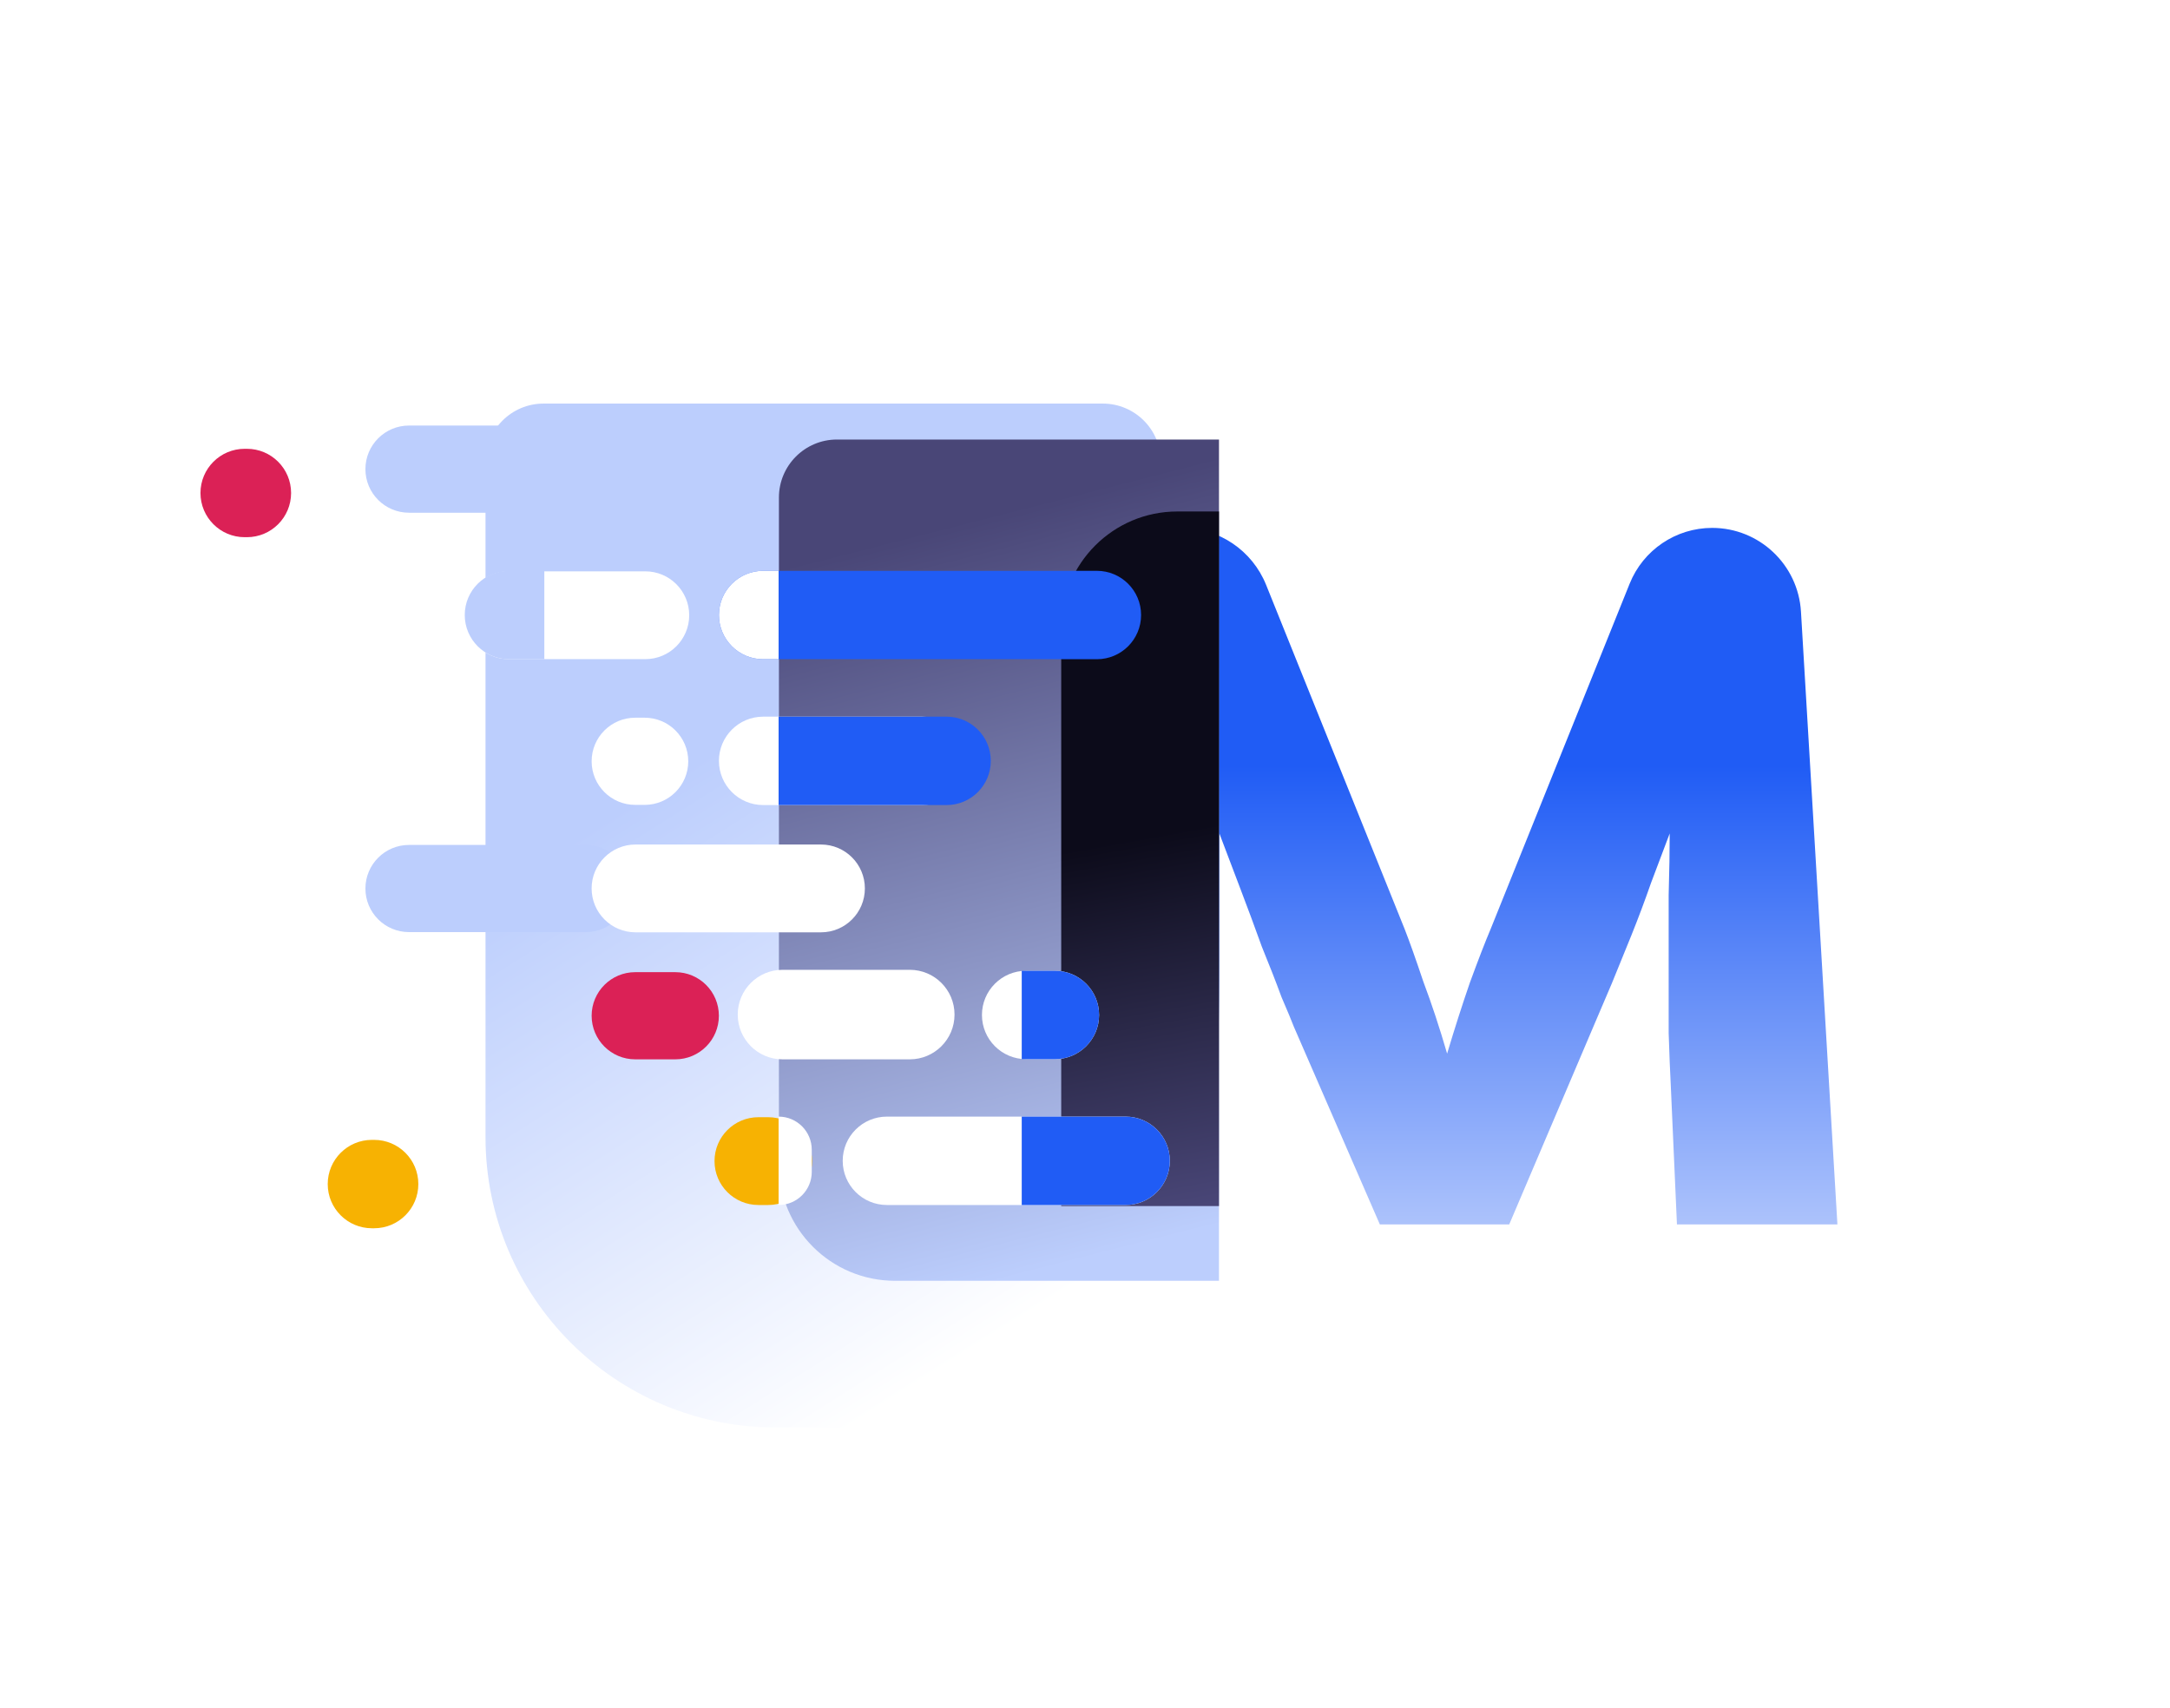 <svg width="1866" height="1469" viewBox="0 0 1866 1469" fill="none" xmlns="http://www.w3.org/2000/svg">
<g filter="url(#filter0_d)">
<path d="M1297.8 1033H1186.53L1112.64 863.121C1110.86 858.402 1107.3 849.849 1101.96 837.462C1097.21 824.485 1091.57 810.034 1085.04 794.108C1079.11 777.592 1072.88 760.781 1066.35 743.675C1059.82 726.569 1053.88 710.938 1048.54 696.781C1048.54 712.118 1048.54 729.813 1048.54 749.869C1048.54 769.924 1048.54 790.274 1048.54 810.919C1048.54 831.564 1048.25 851.029 1047.65 869.315C1047.65 887.6 1047.36 902.052 1046.76 912.669L1042.31 1033H907L938.233 507.607C940.69 466.266 974.89 434 1016.25 434C1048.14 434 1076.82 453.394 1088.74 483.007L1207.89 779.066C1212.05 789.684 1217.39 804.725 1223.92 824.191C1231.04 843.066 1237.86 863.711 1244.39 886.126C1250.92 864.301 1257.45 843.951 1263.97 825.075C1271.1 805.61 1277.03 790.274 1281.78 779.066L1401.35 481.972C1413.01 452.985 1441.09 434 1472.31 434C1512.79 434 1546.27 465.585 1548.67 506.052L1580 1033H1442.02L1436.68 912.669C1436.08 901.462 1435.49 886.715 1434.9 868.43C1434.9 850.144 1434.9 830.974 1434.9 810.919C1434.9 790.274 1434.9 769.924 1434.9 749.869C1435.49 729.224 1435.79 711.528 1435.79 696.781C1431.04 709.168 1425.7 723.325 1419.76 739.251C1414.42 754.587 1408.78 769.629 1402.85 784.375C1396.91 799.122 1391.28 812.983 1385.93 825.96C1380.59 838.347 1376.44 848.08 1373.47 855.158L1297.8 1033Z" fill="url(#paint0_linear)"/>
</g>
<g filter="url(#filter1_d)">
<path d="M467.502 347.012C467.502 319.438 489.855 297.085 517.428 297.085H998.282C1025.86 297.085 1048.21 319.438 1048.21 347.012V1127.74C1048.21 1155.31 1025.86 1177.66 998.282 1177.66H717.134C579.266 1177.66 467.502 1065.9 467.502 928.032V347.012Z" fill="url(#paint1_linear)"/>
</g>
<path d="M669.797 427.93C669.797 400.356 692.15 378.003 719.723 378.003H1048.21V1101.51H769.65C714.503 1101.51 669.797 1056.8 669.797 1001.65V427.93Z" fill="url(#paint2_linear)"/>
<path d="M912.551 539.735C912.551 484.588 957.257 439.882 1012.4 439.882H1048.21V1037.25H912.551V539.735Z" fill="url(#paint3_linear)"/>
<path d="M314.229 403.466C314.229 382.763 331.013 365.979 351.716 365.979H503.688C524.391 365.979 541.175 382.763 541.175 403.466C541.175 424.169 524.391 440.952 503.688 440.952H351.716C331.013 440.952 314.229 424.169 314.229 403.466Z" fill="#BCCEFD"/>
<path d="M399.646 529.12C399.646 508.267 416.551 491.362 437.405 491.362H554.9C575.754 491.362 592.659 508.267 592.659 529.12C592.659 549.974 575.754 566.879 554.9 566.879H437.405C416.551 566.879 399.646 549.974 399.646 529.12Z" fill="white"/>
<path d="M399.646 528.93C399.646 507.939 416.663 490.923 437.654 490.923H468.068V566.938H437.654C416.663 566.938 399.646 549.921 399.646 528.93Z" fill="#BCCEFD"/>
<path d="M618.215 528.93C618.215 507.939 635.232 490.923 656.223 490.923H943.222C964.213 490.923 981.229 507.939 981.229 528.93C981.229 549.921 964.212 566.938 943.222 566.938H656.222C635.232 566.938 618.215 549.921 618.215 528.93Z" fill="#205CF5"/>
<path d="M618.215 528.93C618.215 507.939 635.232 490.923 656.223 490.923H669.531V566.938H656.223C635.232 566.938 618.215 549.921 618.215 528.93Z" fill="white"/>
<path d="M422.453 654.355C422.453 633.364 439.47 616.347 460.461 616.347H502.283C523.274 616.347 540.29 633.364 540.29 654.355C540.29 675.346 523.274 692.362 502.283 692.362H460.461C439.47 692.362 422.453 675.346 422.453 654.355Z" fill="#BCCEFD"/>
<path d="M314.229 764.147C314.229 743.444 331.013 726.661 351.716 726.661H503.688C524.391 726.661 541.175 743.444 541.175 764.147C541.175 784.851 524.391 801.634 503.688 801.634H351.716C331.013 801.634 314.229 784.851 314.229 764.147Z" fill="#BCCEFD"/>
<g filter="url(#filter2_d)">
<path d="M281.809 998.322C281.809 977.331 298.826 960.315 319.817 960.315H321.726C342.717 960.315 359.734 977.331 359.734 998.322C359.734 1019.31 342.717 1036.33 321.726 1036.33H319.817C298.826 1036.33 281.809 1019.31 281.809 998.322Z" fill="#F7B202"/>
</g>
<g filter="url(#filter3_d)">
<path d="M172.388 403.987C172.388 382.996 189.405 365.979 210.396 365.979H212.305C233.296 365.979 250.313 382.996 250.313 403.987C250.313 424.978 233.296 441.994 212.305 441.994H210.396C189.405 441.994 172.388 424.978 172.388 403.987Z" fill="#DB2156"/>
</g>
<path d="M508.753 873.567C508.753 852.864 525.537 836.081 546.24 836.081H580.687C601.39 836.081 618.174 852.864 618.174 873.567C618.174 894.27 601.39 911.054 580.687 911.054H546.24C525.537 911.054 508.753 894.27 508.753 873.567Z" fill="#DB2156"/>
<path d="M614.414 998.57C614.414 977.717 631.319 960.811 652.173 960.811H660.574C681.427 960.811 698.333 977.717 698.333 998.57C698.333 1019.42 681.427 1036.33 660.574 1036.33H652.173C631.319 1036.33 614.414 1019.42 614.414 998.57Z" fill="#F7B202"/>
<path d="M669.531 960.315C685.276 960.315 698.04 973.079 698.04 988.824V1007.82C698.04 1023.57 685.276 1036.33 669.531 1036.33V960.315Z" fill="white"/>
<path d="M508.753 654.727C508.753 634.024 525.537 617.24 546.24 617.24H554.345C575.048 617.24 591.832 634.024 591.832 654.727C591.832 675.43 575.048 692.213 554.345 692.213H546.24C525.537 692.213 508.753 675.43 508.753 654.727Z" fill="white"/>
<path d="M618.215 654.355C618.215 633.364 635.232 616.347 656.223 616.347H793.074C814.065 616.347 831.082 633.364 831.082 654.355C831.082 675.346 814.065 692.362 793.074 692.362H656.223C635.232 692.362 618.215 675.346 618.215 654.355Z" fill="white"/>
<path d="M669.531 616.347H813.981C834.972 616.347 851.989 633.364 851.989 654.355C851.989 675.346 834.972 692.362 813.981 692.362H669.531V616.347Z" fill="#205CF5"/>
<path d="M508.74 764.065C508.74 743.211 525.645 726.306 546.499 726.306H705.953C726.807 726.306 743.712 743.211 743.712 764.065C743.712 784.919 726.807 801.824 705.953 801.824H546.499C525.645 801.824 508.74 784.919 508.74 764.065Z" fill="white"/>
<path d="M634.385 872.554C634.385 851.291 651.621 834.055 672.884 834.055H782.304C803.567 834.055 820.804 851.291 820.804 872.554C820.804 893.817 803.567 911.054 782.304 911.054H672.884C651.621 911.054 634.385 893.817 634.385 872.554Z" fill="white"/>
<path d="M844.386 872.897C844.386 851.906 861.403 834.89 882.394 834.89H907.11C928.101 834.89 945.118 851.906 945.118 872.897C945.118 893.888 928.101 910.905 907.11 910.905H882.394C861.403 910.905 844.386 893.888 844.386 872.897Z" fill="white"/>
<path d="M878.597 834.89H907.11C928.101 834.89 945.118 851.906 945.118 872.897C945.118 893.888 928.101 910.905 907.11 910.905H878.597V834.89Z" fill="#205CF5"/>
<path d="M724.648 998.322C724.648 977.331 741.665 960.315 762.656 960.315H967.929C988.92 960.315 1005.94 977.331 1005.94 998.322C1005.94 1019.31 988.92 1036.33 967.929 1036.33H762.656C741.665 1036.33 724.648 1019.31 724.648 998.322Z" fill="white"/>
<path d="M878.597 960.315H967.929C988.92 960.315 1005.94 977.331 1005.94 998.322C1005.94 1019.31 988.92 1036.33 967.929 1036.33H878.597V960.315Z" fill="#205CF5"/>
<defs>
<filter id="filter0_d" x="847" y="394" width="793" height="719" filterUnits="userSpaceOnUse" color-interpolation-filters="sRGB">
<feFlood flood-opacity="0" result="BackgroundImageFix"/>
<feColorMatrix in="SourceAlpha" type="matrix" values="0 0 0 0 0 0 0 0 0 0 0 0 0 0 0 0 0 0 127 0"/>
<feOffset dy="20"/>
<feGaussianBlur stdDeviation="30"/>
<feColorMatrix type="matrix" values="0 0 0 0 0.125 0 0 0 0 0.361 0 0 0 0 0.961 0 0 0 0.4 0"/>
<feBlend mode="normal" in2="BackgroundImageFix" result="effect1_dropShadow"/>
<feBlend mode="normal" in="SourceGraphic" in2="effect1_dropShadow" result="shape"/>
</filter>
<filter id="filter1_d" x="217.502" y="147.085" width="980.706" height="1280.58" filterUnits="userSpaceOnUse" color-interpolation-filters="sRGB">
<feFlood flood-opacity="0" result="BackgroundImageFix"/>
<feColorMatrix in="SourceAlpha" type="matrix" values="0 0 0 0 0 0 0 0 0 0 0 0 0 0 0 0 0 0 127 0"/>
<feOffset dx="-50" dy="50"/>
<feGaussianBlur stdDeviation="100"/>
<feColorMatrix type="matrix" values="0 0 0 0 0.286 0 0 0 0 0.275 0 0 0 0 0.467 0 0 0 0.2 0"/>
<feBlend mode="normal" in2="BackgroundImageFix" result="effect1_dropShadow"/>
<feBlend mode="normal" in="SourceGraphic" in2="effect1_dropShadow" result="shape"/>
</filter>
<filter id="filter2_d" x="221.809" y="920.315" width="197.924" height="196.015" filterUnits="userSpaceOnUse" color-interpolation-filters="sRGB">
<feFlood flood-opacity="0" result="BackgroundImageFix"/>
<feColorMatrix in="SourceAlpha" type="matrix" values="0 0 0 0 0 0 0 0 0 0 0 0 0 0 0 0 0 0 127 0"/>
<feOffset dy="20"/>
<feGaussianBlur stdDeviation="30"/>
<feColorMatrix type="matrix" values="0 0 0 0 0.969 0 0 0 0 0.698 0 0 0 0 0.008 0 0 0 0.6 0"/>
<feBlend mode="normal" in2="BackgroundImageFix" result="effect1_dropShadow"/>
<feBlend mode="normal" in="SourceGraphic" in2="effect1_dropShadow" result="shape"/>
</filter>
<filter id="filter3_d" x="112.388" y="325.979" width="197.924" height="196.015" filterUnits="userSpaceOnUse" color-interpolation-filters="sRGB">
<feFlood flood-opacity="0" result="BackgroundImageFix"/>
<feColorMatrix in="SourceAlpha" type="matrix" values="0 0 0 0 0 0 0 0 0 0 0 0 0 0 0 0 0 0 127 0"/>
<feOffset dy="20"/>
<feGaussianBlur stdDeviation="30"/>
<feColorMatrix type="matrix" values="0 0 0 0 0.859 0 0 0 0 0.129 0 0 0 0 0.337 0 0 0 0.5 0"/>
<feBlend mode="normal" in2="BackgroundImageFix" result="effect1_dropShadow"/>
<feBlend mode="normal" in="SourceGraphic" in2="effect1_dropShadow" result="shape"/>
</filter>
<linearGradient id="paint0_linear" x1="1243.5" y1="638.658" x2="1243.5" y2="1266.36" gradientUnits="userSpaceOnUse">
<stop stop-color="#205CF5"/>
<stop offset="1" stop-color="white"/>
</linearGradient>
<linearGradient id="paint1_linear" x1="468.432" y1="718.809" x2="765.024" y2="1188.88" gradientUnits="userSpaceOnUse">
<stop stop-color="#BCCEFD"/>
<stop offset="1" stop-color="white"/>
</linearGradient>
<linearGradient id="paint2_linear" x1="752.206" y1="468.107" x2="910.682" y2="1088.7" gradientUnits="userSpaceOnUse">
<stop stop-color="#494677"/>
<stop offset="1" stop-color="#BCCEFD"/>
</linearGradient>
<linearGradient id="paint3_linear" x1="980.252" y1="720.122" x2="1037.46" y2="1036.32" gradientUnits="userSpaceOnUse">
<stop stop-color="#0C0B1A"/>
<stop offset="1" stop-color="#494677"/>
</linearGradient>
</defs>
</svg>
